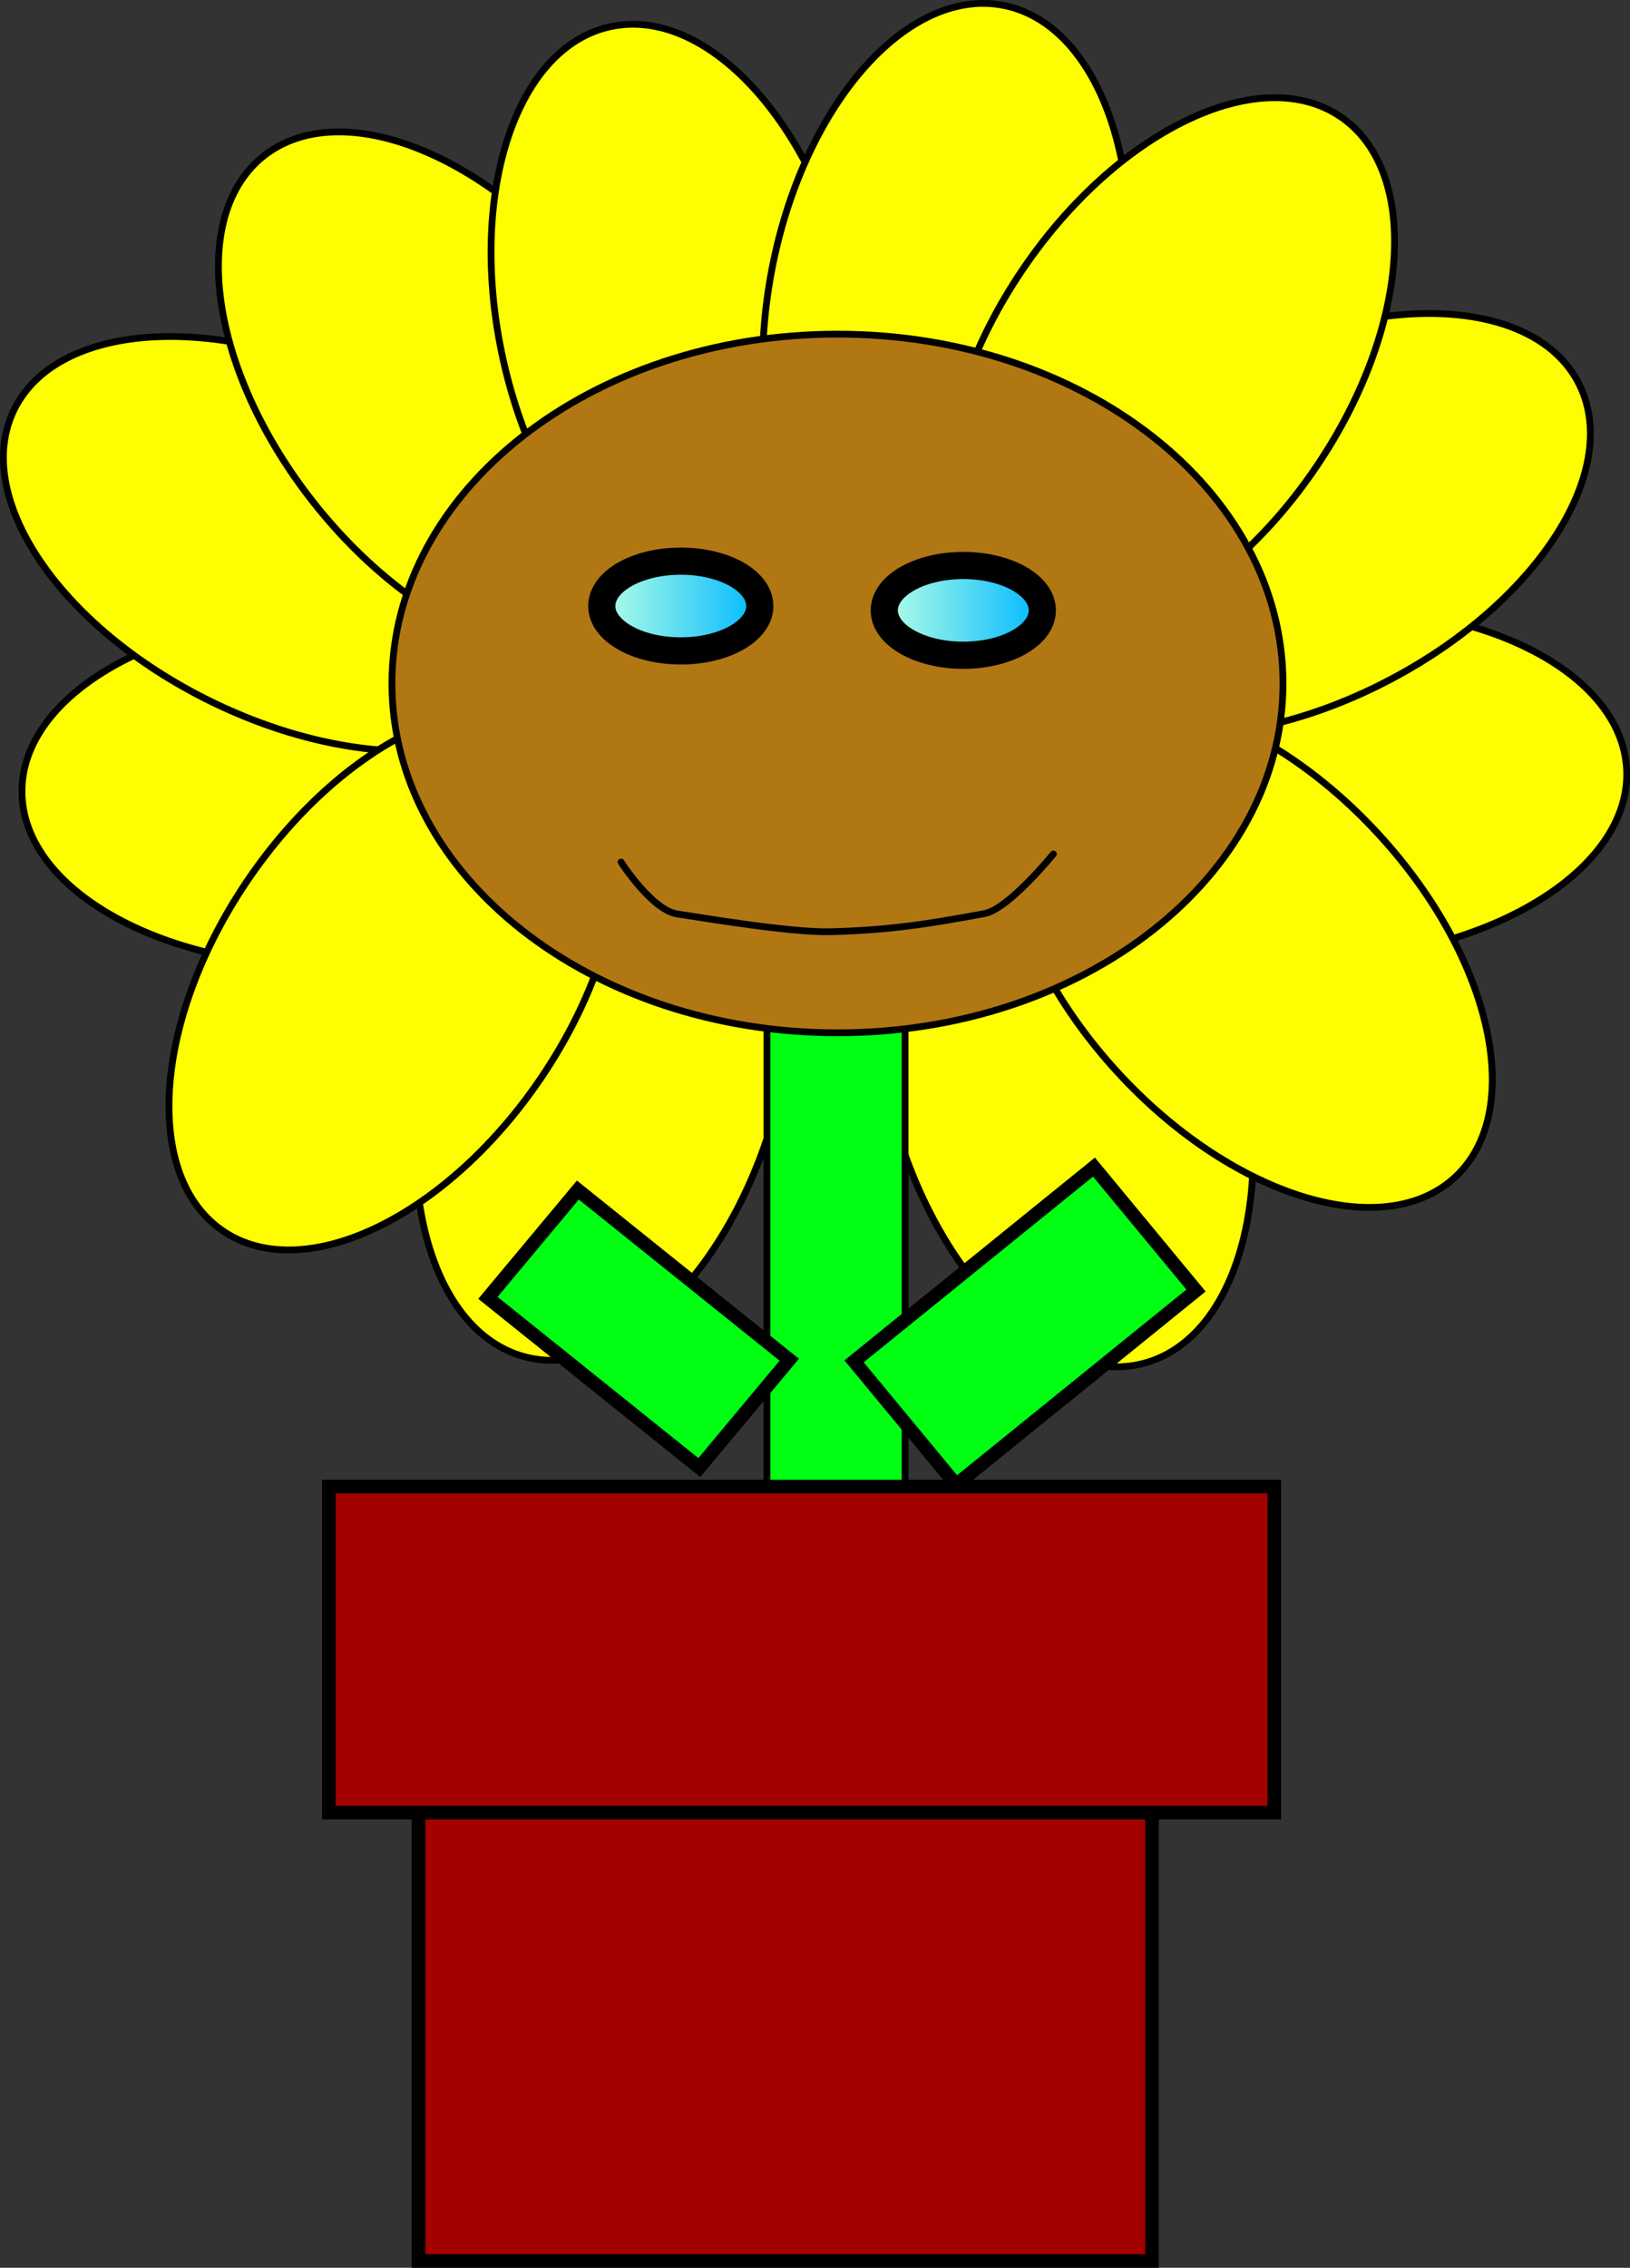 <svg version="1.1" xmlns="http://www.w3.org/2000/svg" xmlns:xlink="http://www.w3.org/1999/xlink" width="119.997" height="166.924" viewBox="0,0,119.997,166.924"><rect x="0" y="0" width="119.997" height="166.924" fill="#333333" stroke="none"/><defs><linearGradient x1="237.21" y1="174.194" x2="225.575" y2="174.194" gradientUnits="userSpaceOnUse" id="color-1"><stop offset="0" stop-color="#00b9ff"/><stop offset="1" stop-color="#b4ffe6"/></linearGradient><linearGradient x1="258.006" y1="174.513" x2="246.371" y2="174.513" gradientUnits="userSpaceOnUse" id="color-2"><stop offset="0" stop-color="#00b9ff"/><stop offset="1" stop-color="#b4ffe6"/></linearGradient></defs><g transform="translate(-181.273,-129.586)"><g data-paper-data="{&quot;isPaintingLayer&quot;:true}" fill="none" fill-rule="nonzero" stroke="#000000" stroke-width="none" stroke-linecap="none" stroke-linejoin="miter" stroke-miterlimit="10" stroke-dasharray="" stroke-dashoffset="0" font-family="none" font-weight="none" font-size="none" text-anchor="none" style="mix-blend-mode: normal"><path d="M238.382,211.254c-3.239,11.906 -11.513,20.054 -18.48,18.199c-6.967,-1.855 -9.989,-13.011 -6.75,-24.918c3.239,-11.906 11.513,-20.054 18.48,-18.199c6.967,1.855 9.989,13.011 6.75,24.918z" data-paper-data="{&quot;origPos&quot;:null,&quot;origRot&quot;:0,&quot;index&quot;:null}" fill="#fffe00" stroke-width="0.5" stroke-linecap="butt"/><path d="M247.006,211.732c-3.239,-11.906 -0.217,-23.062 6.75,-24.918c6.967,-1.855 15.241,6.293 18.48,18.199c3.239,11.906 0.217,23.062 -6.75,24.918c-6.967,1.855 -15.241,-6.293 -18.48,-18.199z" data-paper-data="{&quot;origPos&quot;:null,&quot;origRot&quot;:0,&quot;index&quot;:null}" fill="#fffe00" stroke-width="0.5" stroke-linecap="butt"/><path d="M237.734,255.41v-52.731h10.168v52.731z" data-paper-data="{&quot;origPos&quot;:null,&quot;index&quot;:null}" fill="#00ff13" stroke-width="0.5" stroke-linecap="butt"/><path d="M277.834,174.41c12.447,-0.613 22.828,4.67 23.186,11.8c0.359,7.13 -9.441,13.406 -21.888,14.019c-12.447,0.613 -22.828,-4.67 -23.186,-11.8c-0.359,-7.13 9.441,-13.406 21.888,-14.019z" data-paper-data="{&quot;origPos&quot;:null,&quot;origRot&quot;:0,&quot;index&quot;:null}" fill="#fffe00" stroke-width="0.5" stroke-linecap="butt"/><path d="M258.038,183.193c5.354,-4.785 16.467,-1.246 24.82,7.904c8.354,9.15 10.785,20.446 5.431,25.231c-5.354,4.785 -16.467,1.246 -24.82,-7.904c-8.354,-9.15 -10.785,-20.446 -5.431,-25.231z" data-paper-data="{&quot;origPos&quot;:null,&quot;origRot&quot;:0,&quot;index&quot;:null}" fill="#fffe00" stroke-width="0.5" stroke-linecap="butt"/><path d="M271.356,156.781c10.99,-5.814 22.657,-5.423 26.059,0.872c3.402,6.295 -2.749,16.111 -13.74,21.925c-10.99,5.814 -22.657,5.423 -26.059,-0.872c-3.402,-6.295 2.749,-16.111 13.74,-21.925z" data-paper-data="{&quot;origPos&quot;:null,&quot;origRot&quot;:0,&quot;index&quot;:null}" fill="#fffe00" stroke-width="0.5" stroke-linecap="butt"/><path d="M182.89,187.855c-0.019,-7.138 10.069,-12.951 22.531,-12.983c12.462,-0.032 22.58,5.729 22.599,12.868c0.019,7.138 -10.069,12.951 -22.531,12.983c-12.462,0.032 -22.58,-5.729 -22.599,-12.868z" data-paper-data="{&quot;origPos&quot;:null,&quot;origRot&quot;:0,&quot;index&quot;:null}" fill="#fffe00" stroke-width="0.5" stroke-linecap="butt"/><path d="M196.734,181.187c-11.158,-5.492 -17.598,-15.125 -14.384,-21.517c3.214,-6.391 14.864,-7.12 26.022,-1.628c11.158,5.492 17.598,15.125 14.384,21.517c-3.214,6.391 -14.864,7.12 -26.022,1.628z" data-paper-data="{&quot;origPos&quot;:null,&quot;origRot&quot;:0,&quot;index&quot;:null}" fill="#fffe00" stroke-width="0.5" stroke-linecap="butt"/><path d="M204.348,166.565c-7.671,-9.718 -9.279,-21.157 -3.593,-25.551c5.686,-4.394 16.514,-0.078 24.185,9.64c7.671,9.718 9.279,21.157 3.593,25.551c-5.686,4.394 -16.514,0.078 -24.185,-9.64z" data-paper-data="{&quot;origPos&quot;:null,&quot;origRot&quot;:0,&quot;index&quot;:null}" fill="#fffe00" stroke-width="0.5" stroke-linecap="butt"/><path d="M218.335,156.153c-2.706,-12.036 0.81,-23.049 7.853,-24.599c7.043,-1.55 14.946,6.951 17.652,18.986c2.706,12.036 -0.81,23.049 -7.853,24.599c-7.043,1.55 -14.946,-6.951 -17.652,-18.986z" data-paper-data="{&quot;origPos&quot;:null,&quot;origRot&quot;:0,&quot;index&quot;:null}" fill="#fffe00" stroke-width="0.5" stroke-linecap="butt"/><path d="M238.075,149.534c2.292,-12.12 9.9,-20.88 16.991,-19.567c7.092,1.313 10.983,12.202 8.691,24.322c-2.292,12.12 -9.9,20.88 -16.991,19.567c-7.092,-1.313 -10.983,-12.202 -8.691,-24.322z" data-paper-data="{&quot;origPos&quot;:null,&quot;origRot&quot;:0,&quot;index&quot;:null}" fill="#fffe00" stroke-width="0.5" stroke-linecap="butt"/><path d="M221.161,208.844c-6.913,10.259 -17.384,15.366 -23.387,11.406c-6.003,-3.96 -5.266,-15.486 1.647,-25.746c6.913,-10.259 17.384,-15.366 23.387,-11.406c6.003,3.96 5.266,15.486 -1.647,25.746z" data-paper-data="{&quot;origPos&quot;:null,&quot;origRot&quot;:0,&quot;index&quot;:null}" fill="#fffe00" stroke-width="0.5" stroke-linecap="butt"/><path d="M279.877,138.12c6.003,3.96 5.266,15.486 -1.647,25.745c-6.913,10.259 -17.384,15.366 -23.387,11.406c-6.003,-3.96 -5.266,-15.486 1.647,-25.746c6.913,-10.259 17.384,-15.366 23.387,-11.406z" data-paper-data="{&quot;origPos&quot;:null,&quot;origRot&quot;:0,&quot;index&quot;:null}" fill="#fffe00" stroke-width="0.5" stroke-linecap="butt"/><path d="M242.926,154.181c18.115,0 32.799,11.512 32.799,25.713c0,14.201 -14.685,25.713 -32.799,25.713c-18.115,0 -32.799,-11.512 -32.799,-25.713c0,-14.201 14.685,-25.713 32.799,-25.713z" data-paper-data="{&quot;index&quot;:null}" fill="#b17713" stroke-width="0.5" stroke-linecap="butt"/><path d="M231.392,170.89c3.213,0 5.817,1.479 5.817,3.304c0,1.825 -2.605,3.304 -5.817,3.304c-3.213,0 -5.817,-1.479 -5.817,-3.304c0,-1.825 2.605,-3.304 5.817,-3.304z" data-paper-data="{&quot;origPos&quot;:null,&quot;index&quot;:null}" fill="url(#color-1)" stroke-width="2" stroke-linecap="butt"/><path d="M258.822,192.444c0,0 -3.288,4.053 -5.066,4.386c-4.203,0.787 -7.123,1.233 -11.399,1.338c-2.98,0.073 -9.925,-1.126 -11.173,-1.296c-1.917,-0.262 -4.193,-3.835 -4.193,-3.835" data-paper-data="{&quot;origPos&quot;:null,&quot;origRot&quot;:0,&quot;index&quot;:null}" fill="none" stroke-width="0.5" stroke-linecap="round"/><path d="M251.661,238.875l-7.514,-9.086l17.661,-14.297l7.514,9.086z" data-paper-data="{&quot;origRot&quot;:0,&quot;origPos&quot;:null,&quot;index&quot;:null}" fill="#00ff13" stroke-width="1" stroke-linecap="butt"/><path d="M217.191,225.118l6.622,-7.938l15.564,12.49l-6.622,7.938z" data-paper-data="{&quot;origRot&quot;:0,&quot;origPos&quot;:null,&quot;index&quot;:null}" fill="#00ff13" stroke-width="1" stroke-linecap="butt"/><path d="M252.189,171.209c3.213,0 5.817,1.479 5.817,3.304c0,1.825 -2.605,3.304 -5.817,3.304c-3.213,0 -5.817,-1.479 -5.817,-3.304c0,-1.825 2.605,-3.304 5.817,-3.304z" data-paper-data="{&quot;origPos&quot;:null,&quot;index&quot;:null}" fill="url(#color-2)" stroke-width="2" stroke-linecap="butt"/><path d="M212.083,296.01v-34.2h54v34.2z" data-paper-data="{&quot;origPos&quot;:null}" fill="#a30000" stroke-width="1" stroke-linecap="butt"/><path d="M205.483,263.01v-24h69.6v24z" data-paper-data="{&quot;origPos&quot;:null}" fill="#a30000" stroke-width="1" stroke-linecap="butt"/></g></g></svg>